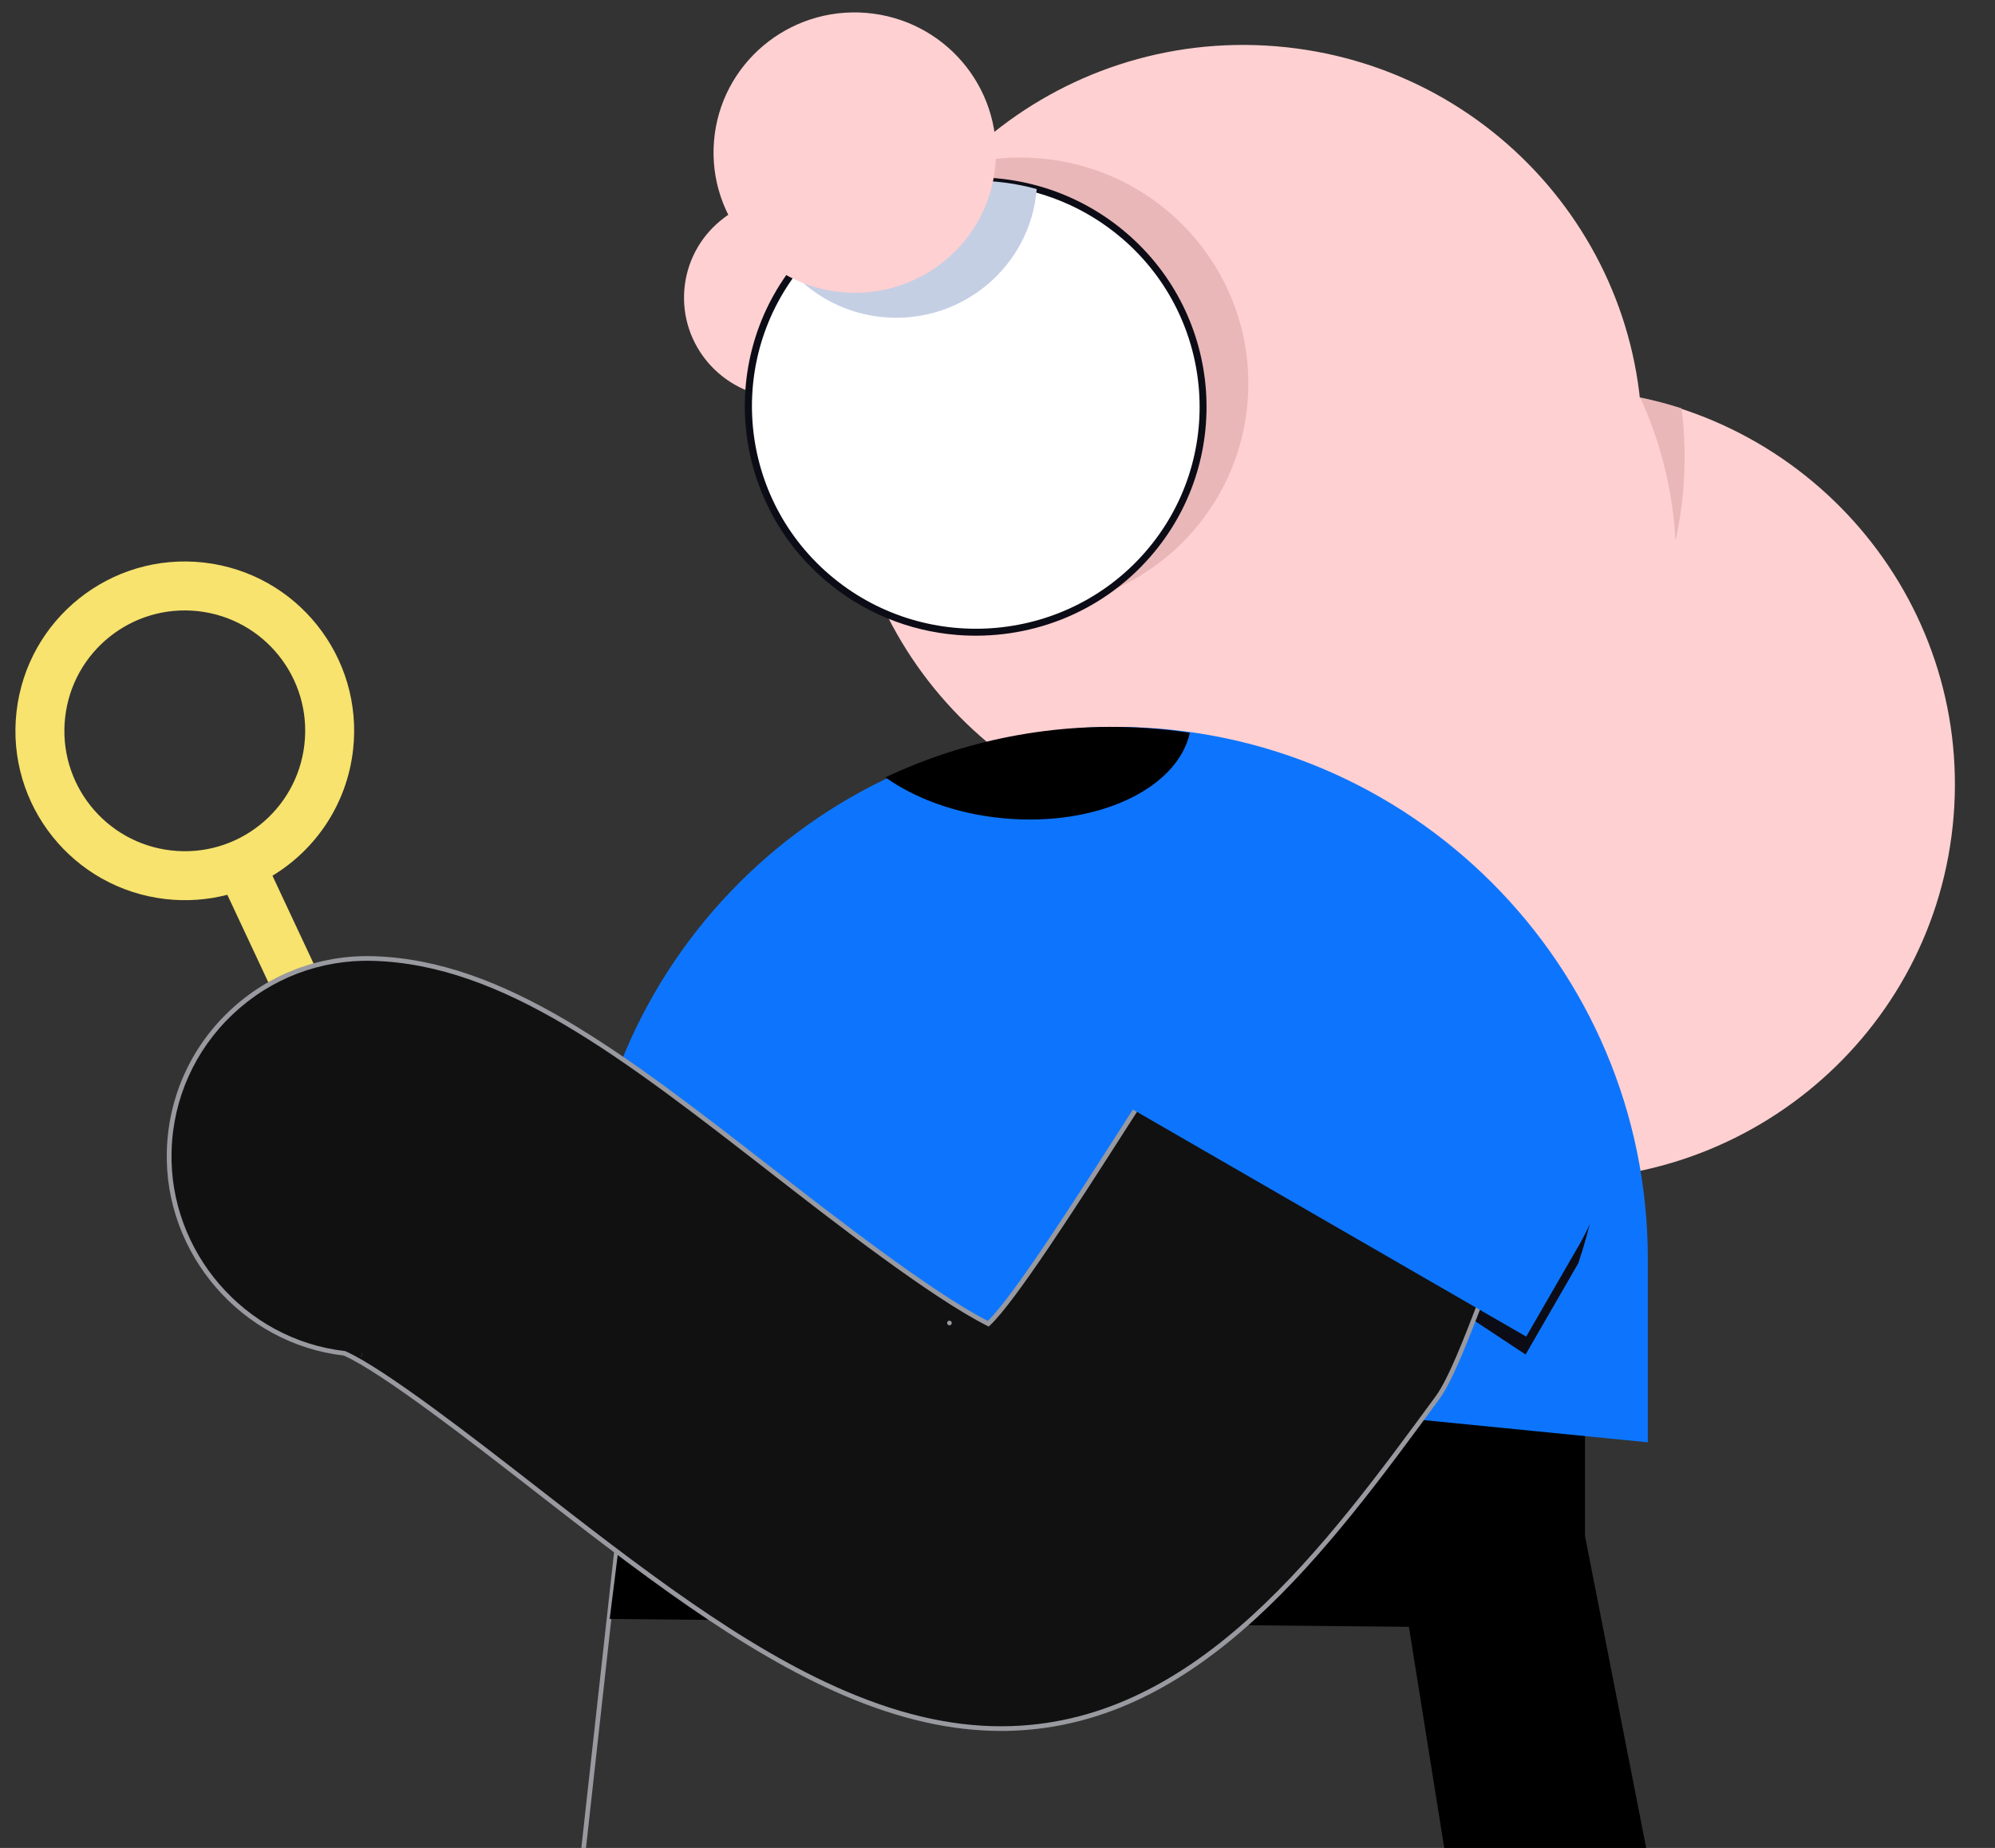 <svg width="163" height="151" viewBox="0 0 163 151" fill="none" xmlns="http://www.w3.org/2000/svg">
<rect x="0" y="0" width="163" height="151" fill="#333333" stroke="none"/>
<path d="M50.172 126.827L50.526 127.074L47.878 151H47.497L50.172 126.827Z" fill="#9999A0"/>
<path fill-rule="evenodd" clip-rule="evenodd" d="M24.873 60.817C25.483 55.419 21.601 50.551 16.2 49.941C10.797 49.336 5.932 53.216 5.323 58.615C4.713 64.014 8.595 68.882 13.997 69.492C19.396 70.101 24.264 66.219 24.873 60.817ZM28.848 61.266C29.705 53.67 24.243 46.824 16.648 45.966C9.05 45.114 2.205 50.572 1.348 58.167C0.491 65.762 5.953 72.609 13.549 73.467C15.284 73.662 16.98 73.528 18.574 73.115L26.455 89.945L30.078 88.249L22.262 71.557C25.804 69.41 28.348 65.702 28.848 61.266Z" fill="#F7E36D"/>
<path d="M118 151L113.934 125.537L129.5 125.5L134.5 151H118Z" fill="black"/>
<path d="M129.5 125.5L117.984 132.961L49.816 132.286L50.491 126.887L50.455 112.932L50.523 109.536L129.5 111V125.5Z" fill="black"/>
<path d="M124.565 96.266C142.476 97.725 158.169 84.495 159.617 66.716C161.066 48.936 147.72 33.341 129.809 31.882C111.898 30.423 96.205 43.653 94.757 61.432C93.308 79.211 106.654 94.807 124.565 96.266Z" fill="#FFD0D1"/>
<path d="M63.468 32.491C68.007 32.86 71.984 29.508 72.351 25.002C72.718 20.497 69.336 16.545 64.797 16.175C60.258 15.805 56.281 19.158 55.914 23.663C55.547 28.169 58.929 32.121 63.468 32.491Z" fill="#FFD0D1"/>
<path d="M99.01 68.165C116.921 69.624 132.614 56.393 134.063 38.614C135.511 20.835 122.165 5.24 104.254 3.781C86.344 2.322 70.65 15.552 69.202 33.331C67.754 51.11 81.099 66.706 99.01 68.165Z" fill="#FFD0D1"/>
<path d="M137.394 33.367C137.664 35.519 137.716 37.729 137.533 39.977C137.415 41.42 137.196 42.832 136.893 44.208C136.681 40.062 135.673 36.098 134.007 32.477C135.162 32.72 136.295 33.013 137.394 33.367Z" fill="#E9B7B8"/>
<path d="M81.914 49.711C92.144 50.544 101.107 42.988 101.934 32.833C102.761 22.678 95.139 13.771 84.909 12.938C74.68 12.104 65.716 19.661 64.889 29.815C64.062 39.97 71.684 48.877 81.914 49.711Z" fill="#E9B7B8"/>
<path d="M78.219 51.603C88.449 52.437 97.412 44.88 98.24 34.726C99.067 24.571 91.444 15.664 81.215 14.83C70.985 13.997 62.021 21.554 61.194 31.708C60.367 41.863 67.989 50.77 78.219 51.603Z" fill="white"/>
<path d="M78.174 51.881C74.306 51.566 70.505 50.073 67.359 47.359C59.494 40.586 58.643 28.727 65.457 20.932C72.27 13.131 84.215 12.301 92.075 19.075C99.941 25.848 100.791 37.707 93.978 45.502C89.894 50.183 83.961 52.352 78.174 51.881ZM81.22 15.124C75.605 14.666 69.862 16.771 65.9 21.307C59.291 28.866 60.119 40.361 67.741 46.931C75.363 53.501 86.941 52.693 93.55 45.134C100.16 37.575 99.332 26.08 91.71 19.51C88.65 16.878 84.961 15.428 81.22 15.124Z" fill="#0C0C16"/>
<path d="M72.275 25.926C69.275 25.682 66.645 24.308 64.751 22.276C65.044 21.88 65.347 21.491 65.679 21.116C70.534 15.563 78.006 13.593 84.705 15.448C84.705 15.448 84.705 15.448 84.704 15.454C84.191 21.757 78.626 26.444 72.275 25.926Z" fill="#C5CFE4"/>
<path d="M68.907 23.883C75.258 24.401 80.823 19.709 81.337 13.405C81.85 7.1 77.118 1.57 70.767 1.053C64.415 0.535 58.85 5.227 58.337 11.531C57.824 17.836 62.556 23.366 68.907 23.883Z" fill="#FFD0D1"/>
<path d="M134.635 117.854V102.879C134.635 78.862 115.167 59.394 91.15 59.394C67.132 59.394 47.665 78.862 47.665 102.879V109.231" fill="#0D75FD"/>
<path d="M97.73 92.9L124.647 110.68L128.953 103.223C132.733 92.005 131.19 81.507 121.66 76.005C112.13 70.502 99.944 73.768 94.442 83.298L97.73 92.9Z" fill="#0C0C16"/>
<path d="M81.96 66.863C89.592 67.579 96.188 64.489 97.217 59.874C96.512 59.772 95.799 59.68 95.083 59.608C86.989 58.807 79.201 60.29 72.338 63.517C74.788 65.259 78.153 66.505 81.96 66.863Z" fill="black"/>
<path d="M82.676 141.232C98.02 140.702 108.343 126.622 117.454 114.2C119.603 111.27 123.272 98.753 125.17 96.691C131.457 94.721 130.508 98.257 130.855 91.292C131.301 82.364 107.71 69.275 99.308 80.733C96.557 84.483 83.861 105.269 80.744 108.168C76.16 105.863 67.975 99.496 63.265 95.83C50.912 86.22 41.157 78.626 30.461 78.325C21.526 78.07 14.076 85.111 13.821 94.047C13.581 102.51 19.88 109.643 28.141 110.588C31.269 111.956 38.802 117.82 43.386 121.383C52.139 128.196 60.575 134.758 69.046 138.374C73.561 140.298 78.092 141.388 82.676 141.232ZM29.532 110.679C29.535 110.679 29.539 110.679 29.547 110.679C29.539 110.683 29.535 110.679 29.532 110.679Z" fill="#111112"/>
<path d="M81.792 141.438C82.089 141.438 82.386 141.434 82.683 141.422C98.119 140.893 108.472 126.771 117.606 114.311C118.673 112.856 119.972 109.48 121.23 106.214C122.487 102.948 123.787 99.576 124.728 98.505C125.993 98.109 126.976 97.877 127.768 97.686C130.664 96.993 130.775 96.966 131 92.234L131.045 91.3C131.232 87.543 126.709 83.367 119.786 80.909C111.681 78.032 101.381 78.017 96.649 84.472C95.7 85.767 93.871 88.621 91.752 91.925C87.755 98.162 82.798 105.902 80.71 107.936C76.126 105.593 68.158 99.393 63.383 95.678C50.999 86.045 41.222 78.436 30.469 78.131C26.102 78.013 21.937 79.594 18.756 82.597C15.574 85.6 13.756 89.665 13.63 94.036C13.39 102.453 19.742 109.796 28.091 110.767C31.212 112.147 38.753 118.015 43.264 121.524C52.12 128.414 60.48 134.918 68.969 138.546C73.519 140.489 77.726 141.438 81.792 141.438ZM82.672 141.041C78.389 141.19 73.954 140.256 69.122 138.195C60.674 134.59 52.337 128.101 43.508 121.231C38.962 117.695 31.368 111.785 28.221 110.409L28.167 110.394C19.998 109.46 13.783 102.278 14.019 94.047C14.141 89.776 15.917 85.809 19.022 82.875C22.128 79.941 26.194 78.394 30.461 78.512C41.092 78.813 50.824 86.388 63.151 95.975C67.983 99.736 76.065 106.023 80.664 108.336L80.782 108.397L80.877 108.306C82.939 106.389 88.007 98.483 92.076 92.131C94.191 88.831 96.016 85.984 96.957 84.696C101.575 78.398 111.685 78.436 119.66 81.267C126.423 83.668 130.847 87.691 130.668 91.281L130.622 92.218C130.413 96.665 130.413 96.665 127.681 97.317C126.873 97.511 125.871 97.751 124.568 98.159L124.518 98.174L124.484 98.212C123.489 99.29 122.22 102.586 120.879 106.077C119.633 109.32 118.341 112.673 117.305 114.086C108.217 126.474 97.921 140.516 82.672 141.041ZM29.539 110.874L29.562 110.493L29.547 110.604L29.55 110.493L29.524 110.874H29.539ZM77.573 108.295C77.68 108.295 77.764 108.211 77.764 108.104C77.764 107.997 77.68 107.913 77.573 107.913C77.467 107.913 77.383 107.997 77.383 108.104C77.383 108.211 77.471 108.295 77.573 108.295Z" fill="#9999A0"/>
<path d="M90.19 89.291L124.697 109.216L129.003 101.759C134.505 92.229 131.24 80.044 121.71 74.541C112.18 69.039 99.994 72.305 94.492 81.835L90.19 89.291Z" fill="#0D75FD"/>
</svg>
